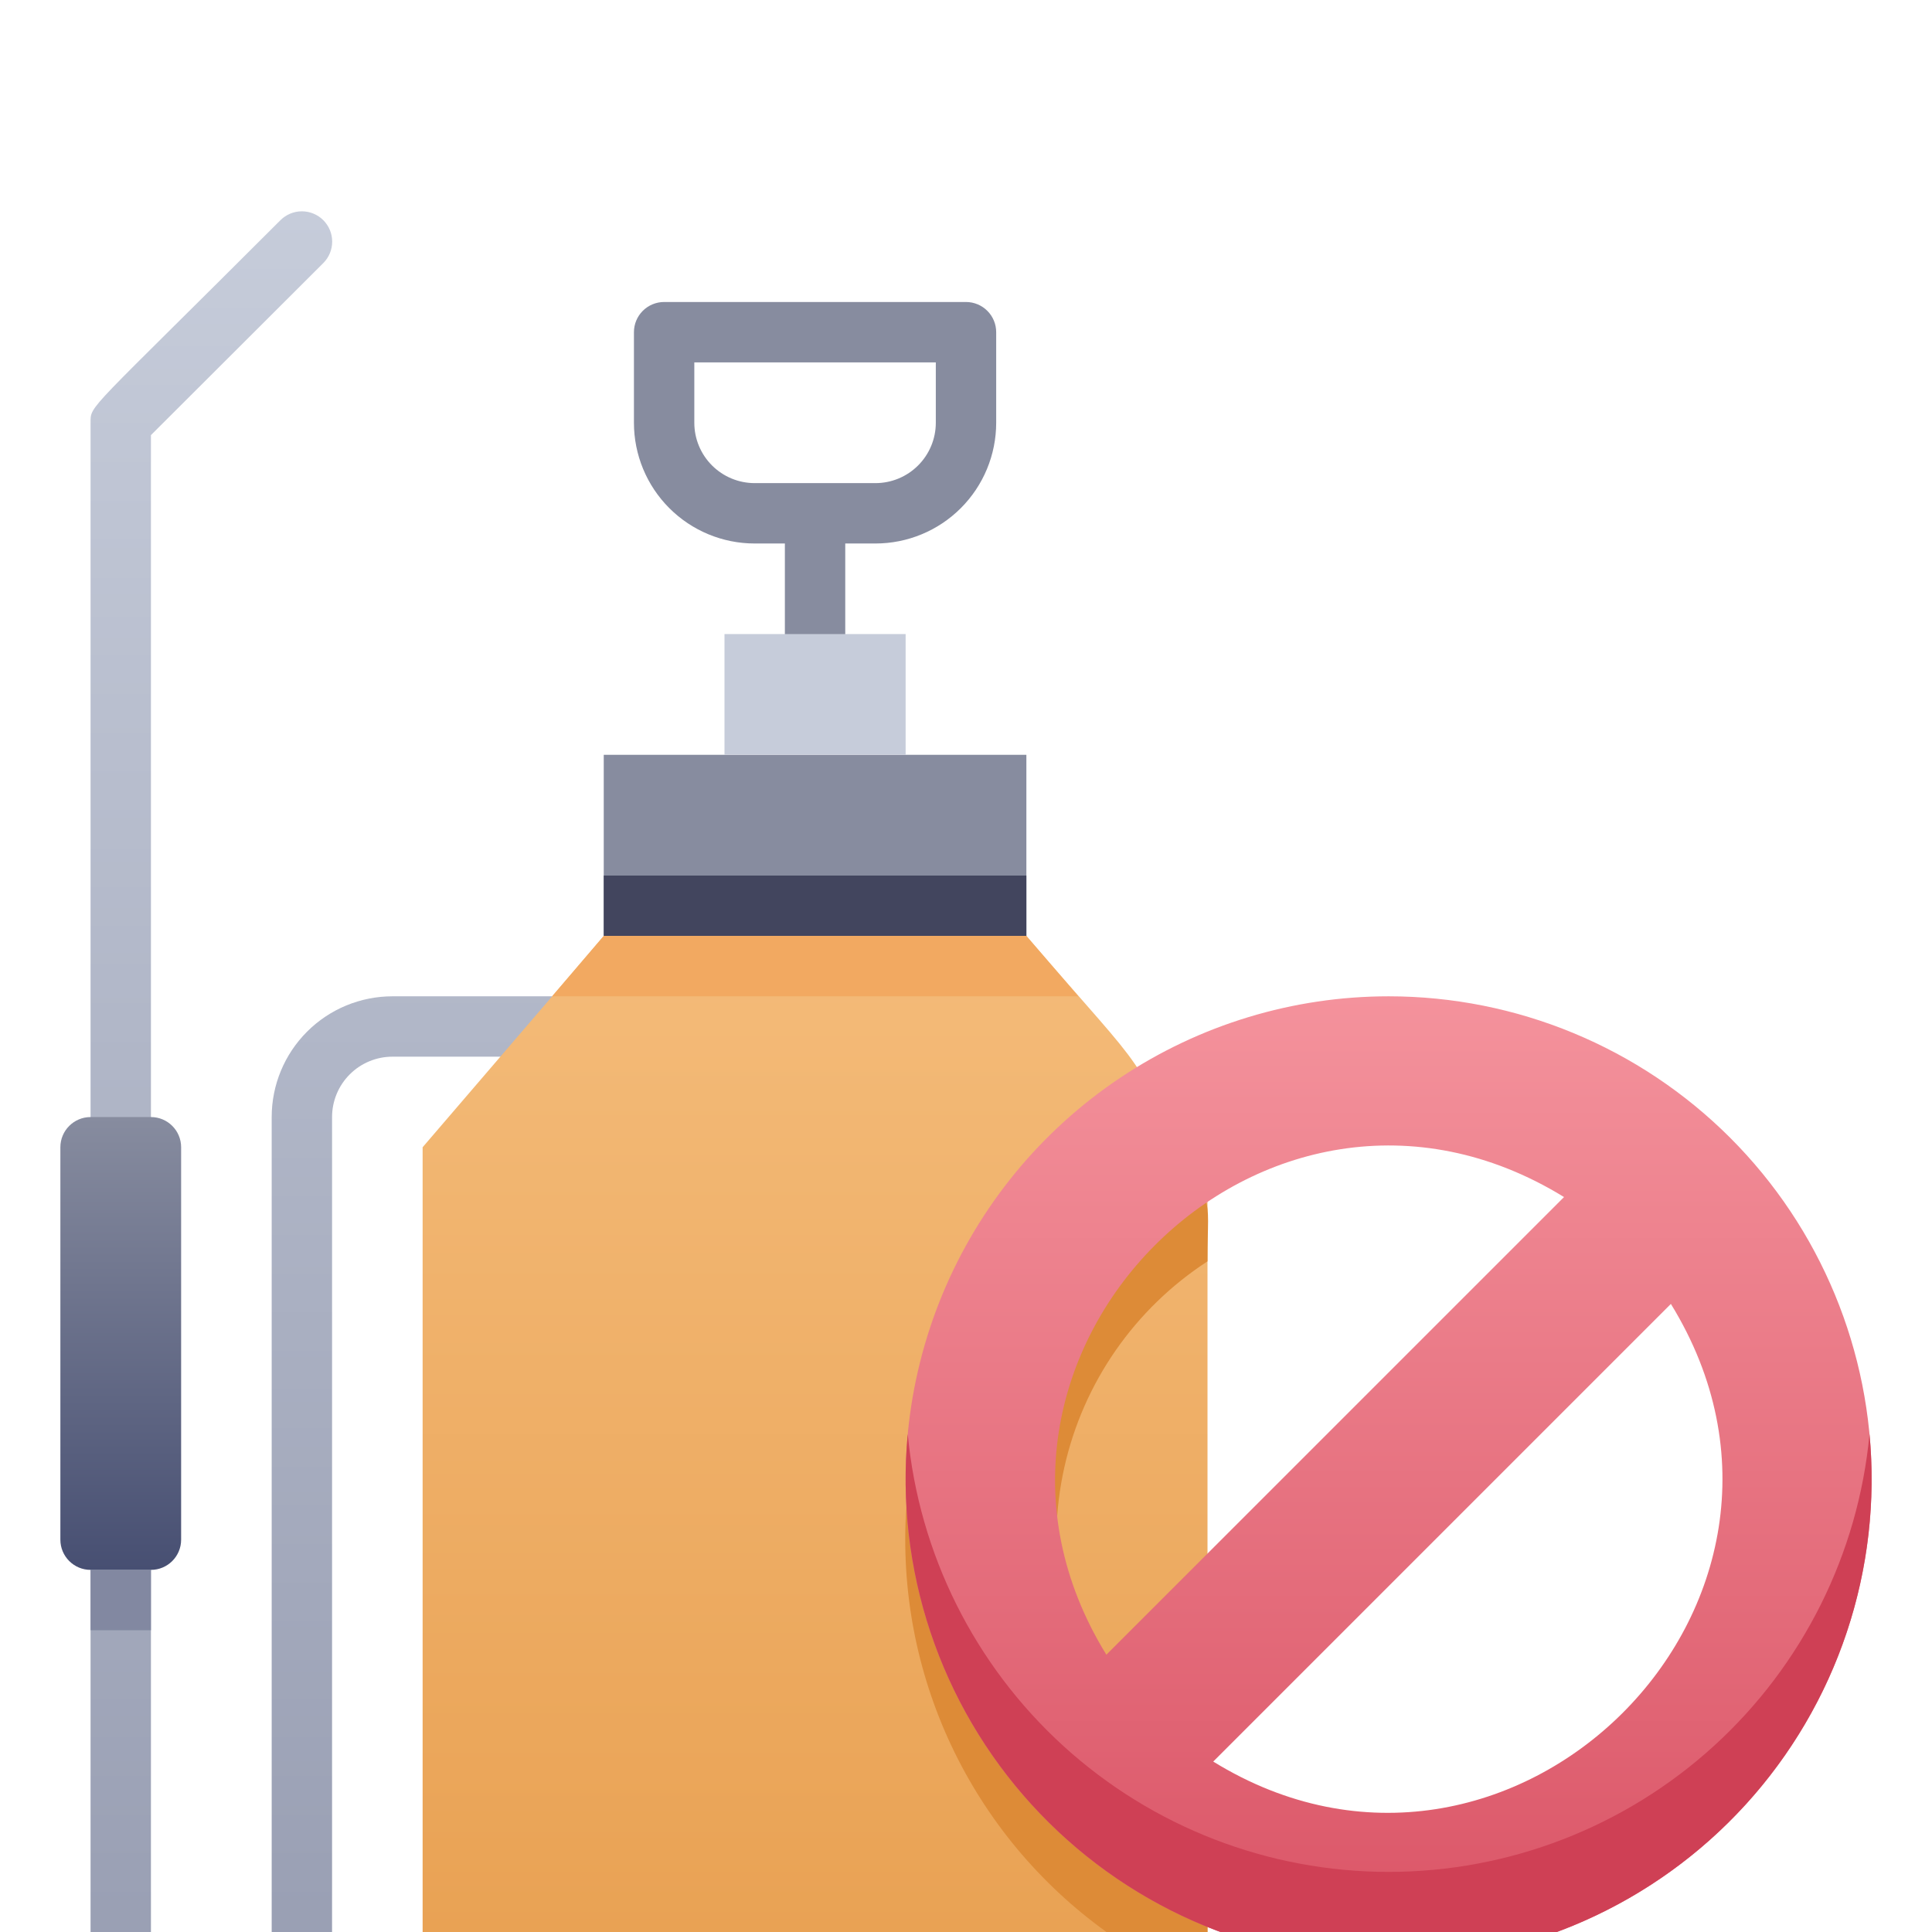 <svg width="64" height="64" viewBox="0 0 64 64" fill="none" xmlns="http://www.w3.org/2000/svg">
<g clip-path="url(#clip0)">
<path d="M7 71.004C5.939 71.004 4.922 70.583 4.172 69.832C3.421 69.082 3 68.065 3 67.004V14.004C3 13.404 2.87 13.714 9.29 7.294C9.478 7.106 9.734 7 10 7C10.266 7 10.522 7.106 10.71 7.294C10.898 7.482 11.004 7.738 11.004 8.004C11.004 8.27 10.898 8.526 10.71 8.714L5 14.414V67.004C5 67.534 5.211 68.043 5.586 68.418C5.961 68.793 6.47 69.004 7 69.004C7.53 69.004 8.039 68.793 8.414 68.418C8.789 68.043 9 67.534 9 67.004V37.004C9 35.943 9.421 34.926 10.171 34.176C10.922 33.425 11.939 33.004 13 33.004H19.43C19.695 33.004 19.95 33.109 20.137 33.297C20.325 33.484 20.43 33.739 20.43 34.004C20.43 34.269 20.325 34.524 20.137 34.711C19.95 34.899 19.695 35.004 19.43 35.004H13C12.47 35.004 11.961 35.215 11.586 35.59C11.211 35.965 11 36.474 11 37.004V67.004C11 68.065 10.579 69.082 9.828 69.832C9.078 70.583 8.061 71.004 7 71.004Z" fill="url(#paint0_linear)"/>
<path d="M5 37.004H3C2.448 37.004 2 37.452 2 38.004V51.004C2 51.556 2.448 52.004 3 52.004H5C5.552 52.004 6 51.556 6 51.004V38.004C6 37.452 5.552 37.004 5 37.004Z" fill="url(#paint1_linear)"/>
<path d="M5 52.004H3V54.004H5V52.004Z" fill="#8288A1"/>
<path d="M32 10.004H22C21.735 10.004 21.48 10.11 21.293 10.297C21.105 10.485 21 10.739 21 11.004V14.004C21 15.065 21.421 16.082 22.172 16.833C22.922 17.583 23.939 18.004 25 18.004H26V21.004C26 21.269 26.105 21.524 26.293 21.711C26.48 21.899 26.735 22.004 27 22.004C27.265 22.004 27.52 21.899 27.707 21.711C27.895 21.524 28 21.269 28 21.004V18.004H29C30.061 18.004 31.078 17.583 31.828 16.833C32.579 16.082 33 15.065 33 14.004V11.004C33 10.739 32.895 10.485 32.707 10.297C32.52 10.11 32.265 10.004 32 10.004ZM31 14.004C31 14.535 30.789 15.043 30.414 15.418C30.039 15.793 29.53 16.004 29 16.004H25C24.47 16.004 23.961 15.793 23.586 15.418C23.211 15.043 23 14.535 23 14.004V12.004H31V14.004Z" fill="url(#paint2_linear)"/>
<path d="M40 39.784V64.004H14V38.004C19.15 32.004 17.72 33.674 20 31.004H34C38.42 36.144 37.15 34.234 40 39.784Z" fill="url(#paint3_linear)"/>
<path d="M40 41.784C40 39.264 40.3 40.374 38.5 36.864C36.092 38.139 34.05 40.008 32.567 42.293C31.084 44.578 30.208 47.204 30.024 49.922C29.84 52.64 30.352 55.36 31.514 57.825C32.675 60.289 34.446 62.416 36.66 64.004H40V53.464L36.65 56.814C35.13 54.369 34.63 51.425 35.256 48.615C35.883 45.805 37.586 43.353 40 41.784Z" fill="#DD8B37"/>
<path d="M34 25.004H20V31.004H34V25.004Z" fill="url(#paint4_linear)"/>
<path d="M34 29.004H20V31.004H34V29.004Z" fill="#42455E"/>
<path d="M35.72 33.004H18.29L20 31.004H34L35.72 33.004Z" fill="#F2A961"/>
<path d="M30 21.004H24V25.004H30V21.004Z" fill="url(#paint5_linear)"/>
<path d="M46 33.004C42.836 33.004 39.742 33.943 37.111 35.701C34.48 37.459 32.429 39.958 31.218 42.881C30.007 45.805 29.69 49.022 30.307 52.126C30.925 55.229 32.449 58.08 34.686 60.318C36.924 62.556 39.775 64.079 42.879 64.697C45.982 65.314 49.199 64.997 52.123 63.786C55.047 62.575 57.545 60.525 59.303 57.893C61.062 55.262 62 52.169 62 49.004C62 44.761 60.314 40.691 57.314 37.69C54.313 34.69 50.243 33.004 46 33.004ZM51.81 39.654L36.65 54.814C30.6 45.004 41.89 33.554 51.81 39.654ZM40.19 58.354L55.35 43.194C61.45 53.104 50 64.404 40.19 58.354Z" fill="url(#paint6_linear)"/>
<path d="M61.93 47.504C61.558 51.471 59.718 55.157 56.772 57.84C53.826 60.522 49.985 62.009 46 62.009C42.015 62.009 38.174 60.522 35.228 57.84C32.282 55.157 30.442 51.471 30.07 47.504C29.862 49.722 30.119 51.958 30.825 54.071C31.531 56.183 32.67 58.124 34.169 59.771C35.669 61.418 37.496 62.734 39.533 63.634C41.57 64.534 43.773 64.999 46 64.999C48.227 64.999 50.43 64.534 52.467 63.634C54.504 62.734 56.331 61.418 57.831 59.771C59.33 58.124 60.469 56.183 61.175 54.071C61.881 51.958 62.138 49.722 61.93 47.504Z" fill="#CF4055"/>
</g>
<defs>
<linearGradient id="paint0_linear" x1="11.71" y1="71.004" x2="11.71" y2="6.994" gradientUnits="userSpaceOnUse">
<stop stop-color="#949AAF"/>
<stop offset="1" stop-color="#C6CCDA"/>
</linearGradient>
<linearGradient id="paint1_linear" x1="4" y1="52.004" x2="4" y2="37.004" gradientUnits="userSpaceOnUse">
<stop stop-color="#474F72"/>
<stop offset="1" stop-color="#878C9F"/>
</linearGradient>
<linearGradient id="paint2_linear" x1="345" y1="189.884" x2="345" y2="46.004" gradientUnits="userSpaceOnUse">
<stop stop-color="#474F72"/>
<stop offset="1" stop-color="#878C9F"/>
</linearGradient>
<linearGradient id="paint3_linear" x1="27" y1="64.004" x2="27" y2="31.004" gradientUnits="userSpaceOnUse">
<stop stop-color="#E9A254"/>
<stop offset="1" stop-color="#F4BB79"/>
</linearGradient>
<linearGradient id="paint4_linear" x1="398" y1="169.004" x2="398" y2="133.004" gradientUnits="userSpaceOnUse">
<stop stop-color="#474F72"/>
<stop offset="1" stop-color="#878C9F"/>
</linearGradient>
<linearGradient id="paint5_linear" x1="186" y1="93.004" x2="186" y2="77.004" gradientUnits="userSpaceOnUse">
<stop stop-color="#949AAF"/>
<stop offset="1" stop-color="#C6CCDA"/>
</linearGradient>
<linearGradient id="paint6_linear" x1="46" y1="65.004" x2="46" y2="33.004" gradientUnits="userSpaceOnUse">
<stop stop-color="#DA5466"/>
<stop offset="1" stop-color="#F4929C"/>
</linearGradient>
<clipPath id="clip0">
<rect width="64" height="64" fill="white"/>
</clipPath>
</defs>
</svg>
